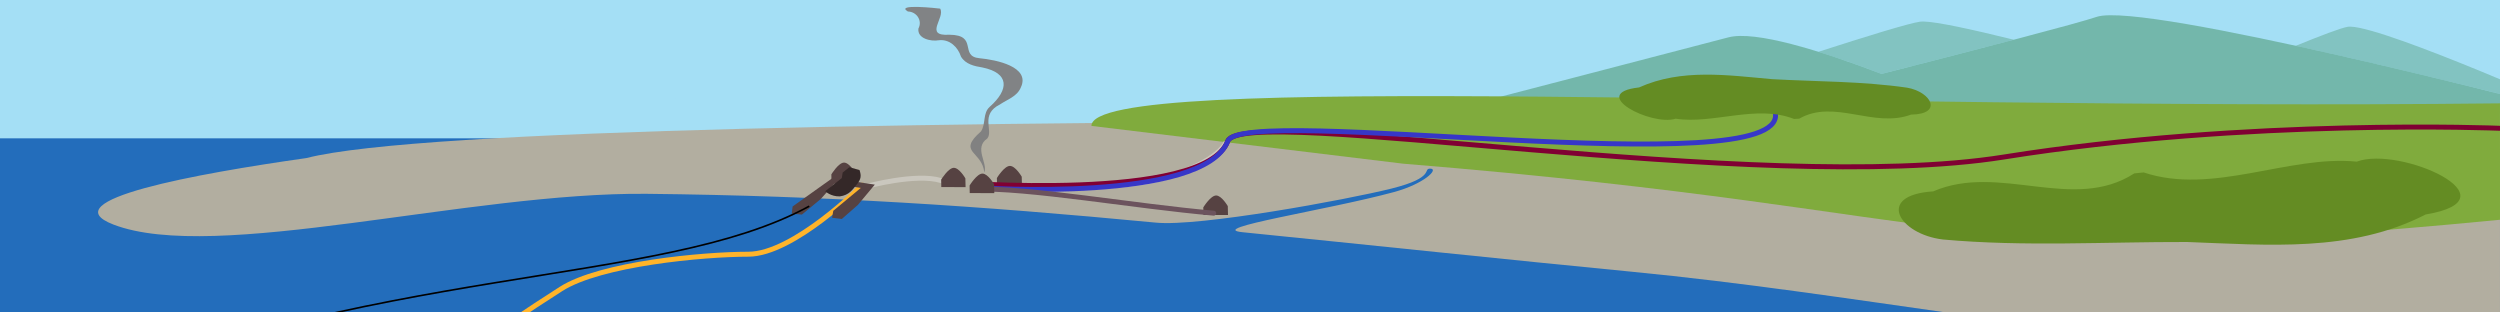 <svg id="island" width="400mm" height="50mm" version="1.1" viewBox="0 0 400 50" xmlns="http://www.w3.org/2000/svg" xmlns:xlink="http://www.w3.org/1999/xlink"><defs><linearGradient id="grad" x1="157" x2="157" y1="28" y2="28" gradientUnits="userSpaceOnUse"><stop stop-color="#fff" stop-opacity=".9" offset="0"/><stop stop-color="#e0e0e0" stop-opacity="0" offset="1"/><animate fill="freeze" attributeName="y2" begin="indefinite" dur="5" from="28" repeatCount="0" to="1"/></linearGradient><symbol id="symbol9025"><path d="m287.04 19.032c-6.008-2.366-12.934 0.881-18.932-0.04-3.884 1.235-14.182-4.064-5.853-5.003 6.771-3.051 14.147-1.959 21.267-1.323 7.22 0.4 14.456 0.329 21.619 1.363 3.871 0.673 5.793 4.251 0.634 4.307-6.012 2.23-12.293-2.561-17.901 0.654z" fill="#648c23" style="paint-order:stroke fill markers"/></symbol><symbol id="use9088"><g id="use9088_transform" class="v" transform="rotate(-5.958,155.47,27.382)"><path d="m153.46 28.62 0.102-1.204s1.353-1.773 2.237-1.686c0.884 0.087 1.683 1.887 1.683 1.887l-0.113 1.421z" fill="#564242"/></g></symbol><symbol id="symbol4892" stroke="#a4dff5" stroke-width=".73"><g id="symbol4892_transform" transform="matrix(1.366 0 0 1.373 -3.361 -3.431)"><path d="m3.702 15.375 35.714-10.453-4.573 12.195-27.221-12.413 61.629 11.977" fill="none" stroke="#a4dff5" stroke-dasharray="0.386, 9.273" stroke-width=".386"/></g></symbol></defs><rect width="400" height="50" fill="#236dbb" style="paint-order:stroke fill markers"/><rect id="sky" y="3.5527e-15" width="400" height="22.133" fill="#a4dff5" style="paint-order:stroke fill markers"/><path d="m337.61 2.439c-0.942 0.012-1.673 0.097-2.159 0.264-2.931 1.006-18.489 5.057-34.401 9.123-9.884-3.769-20.233-6.975-24.519-5.846-9.053 2.385-42.49 11.062-42.49 11.062l179.42 1.427s-61.721-16.206-75.85-16.029z" fill="#5ea68c" fill-opacity=".703" stroke-width=".265"/><path d="m307.71 3.443c-0.196-0.002-0.362 0.006-0.497 0.024-1.807 0.251-8.794 2.414-16.267 4.824 3.246 1.01 6.698 2.236 10.101 3.533 7.59-1.939 15.059-3.865 21.156-5.469-6.539-1.617-12.329-2.887-14.492-2.913zm68.375 0.822c-0.19-0.005-0.353 0.004-0.487 0.029-1.125 0.207-4.271 1.401-8.274 3.034 21.655 4.715 46.13 11.14 46.13 11.14s-31.488-14.046-37.369-14.203zm37.369 14.203-75.18 1.434c-0.045 0.02-0.56 0.249-0.56 0.249l75.739-1.683z" fill="#5ea68c" fill-opacity=".489" stroke-width=".265"/><path d="m49.037 25.289c-17.663 2.507-40.999 6.749-30.895 10.637 16.22 6.241 56.901-5.221 85.422-4.914 28.606 0.308 52.892 1.895 81.393 4.61 6.905 0.678 30.464-3.652 37.688-5.453 7.224-1.801 4.88-3.233 6.237-3.184 1.357 0.049-0.999 2.43-5.868 3.75-10.714 2.906-30.297 5.808-24.192 6.421 19.65 1.971 42.718 4.425 62.355 6.33 17.473 1.694 34.866 4.338 52.27 6.804h86.55v-29.763s-314.71-4.593-350.96 4.762z" fill="#b2aea0"/><path d="m400 35.16c-88.946 8.681-80.834-1.257-175.48-8.969l-49.893-6.048c0-8.866 116.92-2.404 225.37-3.607z" fill="#80ab3d"/><path class="v" d="m138.7 29.803s7.87-2.135 11.826-0.921 27.12 2.151 35.879-0.455c8.759-2.606 9.773-5.719 9.773-5.719" fill="none" stroke="#cac7be" stroke-width=".794"/><use transform="matrix(1.014 0 0 1.014 3.776 .48)" width="100%" height="100%" stroke-width=".07" xlink:href="#use9088"/><path id="huntTrail" class="huntTrail trail" d="m151.84 29.147s40.796 3.347 44.6-6.565c2.309-6.017 85.046 8.792 124.18 2.54 39.138-6.252 79.373-4.596 79.373-4.596" fill="none" stroke="#800033" stroke-linecap="round" stroke-linejoin="round" stroke-width=".794"/><path id="smoke" d="m157.48 27.62c-0.269-3.469-4.459-3.163-0.534-6.584 0.824-1.174 0.256-2.905 1.395-3.932 3.161-2.794 3.172-5.418-1.16-6.31-1.287-0.203-2.708-0.522-3.424-1.738-0.494-1.529-1.823-2.821-3.545-2.616-1.256 0.232-3.484-0.261-3.264-1.878 0.671-1.279-0.29-2.692-1.688-2.722-2.15-1.288 4.849-0.503 5.163-0.46 0.873 1.432-2.682 4.432 1.458 4.177 4.718 0.025 1.524 3.464 4.85 3.761 2.574 0.239 8.213 1.336 6.59 4.698-0.59 1.421-2.141 1.891-3.316 2.688-3.262 1.615-1.024 4.215-2.036 5.454-2.218 1.511 0.157 3.972-0.492 5.462z" fill="url(#grad)"/><path id="forageTemplate" class="trail forageTrail" d="m156.62 30.041s36.018 2.453 39.822-7.459c2.309-6.017 89.08 6.985 87.631-4.397" fill="none" stroke="#3737c8" stroke-linecap="round" stroke-linejoin="round" stroke-width=".794"/><use id="fh" transform="translate(38.95 5.572)" width="100%" height="100%" xlink:href="#use9088"/><path id="fishTrail" class="trail" d="m155.8 30.274c8.481-0.347 25.914 2.767 38.391 3.833" fill="none" stroke="#6c535d" stroke-linecap="round" stroke-width=".794"/><rect x="154.24" y="28.267" width="4.387" height="2.944" rx="0" ry="0" fill="#b2aea0" style="paint-order:stroke fill markers"/><g id="ship" transform="translate(-2.134)"><g id="ss"><path d="m-9.904-1.81s0.903-0.711 1.998-0.403c1.095 0.307 1.44 0.595 1.44 0.595l-2.881-8.016z" fill="#fcf9e9"/><path d="m-9.974-1.253 0.557 1.671c0.13 0.63 4.655 0.441 7.068-0.327 0 0 0.25-0.23 0.403-0.691 0.154-0.461 0.173-1.056 0.173-1.056-1.862 0.61-2.612 1.215-4.36 1.152l-0.058-0.519c-1.256-0.153-2.52-0.172-3.784-0.23z" fill="#342828"/><path d="m-6.904-0.869s0.327-0.807 1.633-0.864c1.306-0.058 3.227 0.403 3.227 0.403l-5.916-11.063z" fill="#fcf9e9"/><g fill="#800000" shape-rendering="auto" stroke="#a00" stroke-width=".265px"><path d="m-5.914-6.364-0.117 0.009 0.137 1.834 0.117-0.009z"/><path d="m-5.164-5.557-1.471 0.11 9e-3 0.117 1.471-0.11z"/><path d="m-8.544-5.134-0.142 1.32 0.117 0.012 0.142-1.319z"/><path d="m-9.074-4.583-0.013 0.117 1.058 0.114 0.013-0.116z"/></g></g><rect x="-13.791" y="-5.0585e-7" width="15.838" height="15.575" fill="#236dbb" style="paint-order:stroke fill markers"/></g><path id="boatTrail" class="trail" d="m137.96 29.634s-10.966 11.04-18.234 11.04c-7.268 0-23.665 1.532-29.97 5.561-6.305 4.028-9.107 6.042-9.107 6.042" fill="none" stroke="#ffb42a" stroke-linecap="round" stroke-width=".794"/><g id="sy"><path id="br" d="m126.82 33.032 6.339-4.513 6.812 1.019-2.725 3.263-2.553 2.235-1.557-0.194 0.187-1.113 4.408-3.663-4.245-0.666-2.158 2.433-3.022 2.501-1.632-0.148z" fill="#564242"/><use transform="matrix(.988 0 0 .988 -18.717 .619)" width="100%" height="100%" stroke-width=".268" xlink:href="#use9088"/></g><path id="hull" d="m132.03 30.593s0.882 0.869 2.338 0.83c1.508-0.192 2.108-1.163 2.606-1.789 0.844-0.962 0.853-1.512 0.549-2.427l-1.625-0.448-1.071 0.844-0.141 0.894z" fill="#342828"/><use width="100%" height="100%" xlink:href="#symbol9025"/><use transform="matrix(-1.801 .095 -.095 -1.801 861.75 34.597)" width="100%" height="100%" stroke-width=".147" xlink:href="#symbol9025"/><use transform="translate(1.559,2.07)" width="100%" height="100%" xlink:href="#use9088"/><use transform="matrix(.988 0 0 .988 -1.147 1.455)" width="100%" height="100%" stroke-width=".268" xlink:href="#use9088"/><use xlink:href="#symbol4892"/><use transform="translate(74.083)" width="100%" height="100%" xlink:href="#symbol4892"/><use transform="translate(153.46 -4.763)" width="100%" height="100%" xlink:href="#symbol4892"/><path id="st" d="m6.272 64.983c54.127-23.144 99.049-18.797 123.21-31.994" fill="none" stroke="#000" stroke-width=".265px"/></svg>
